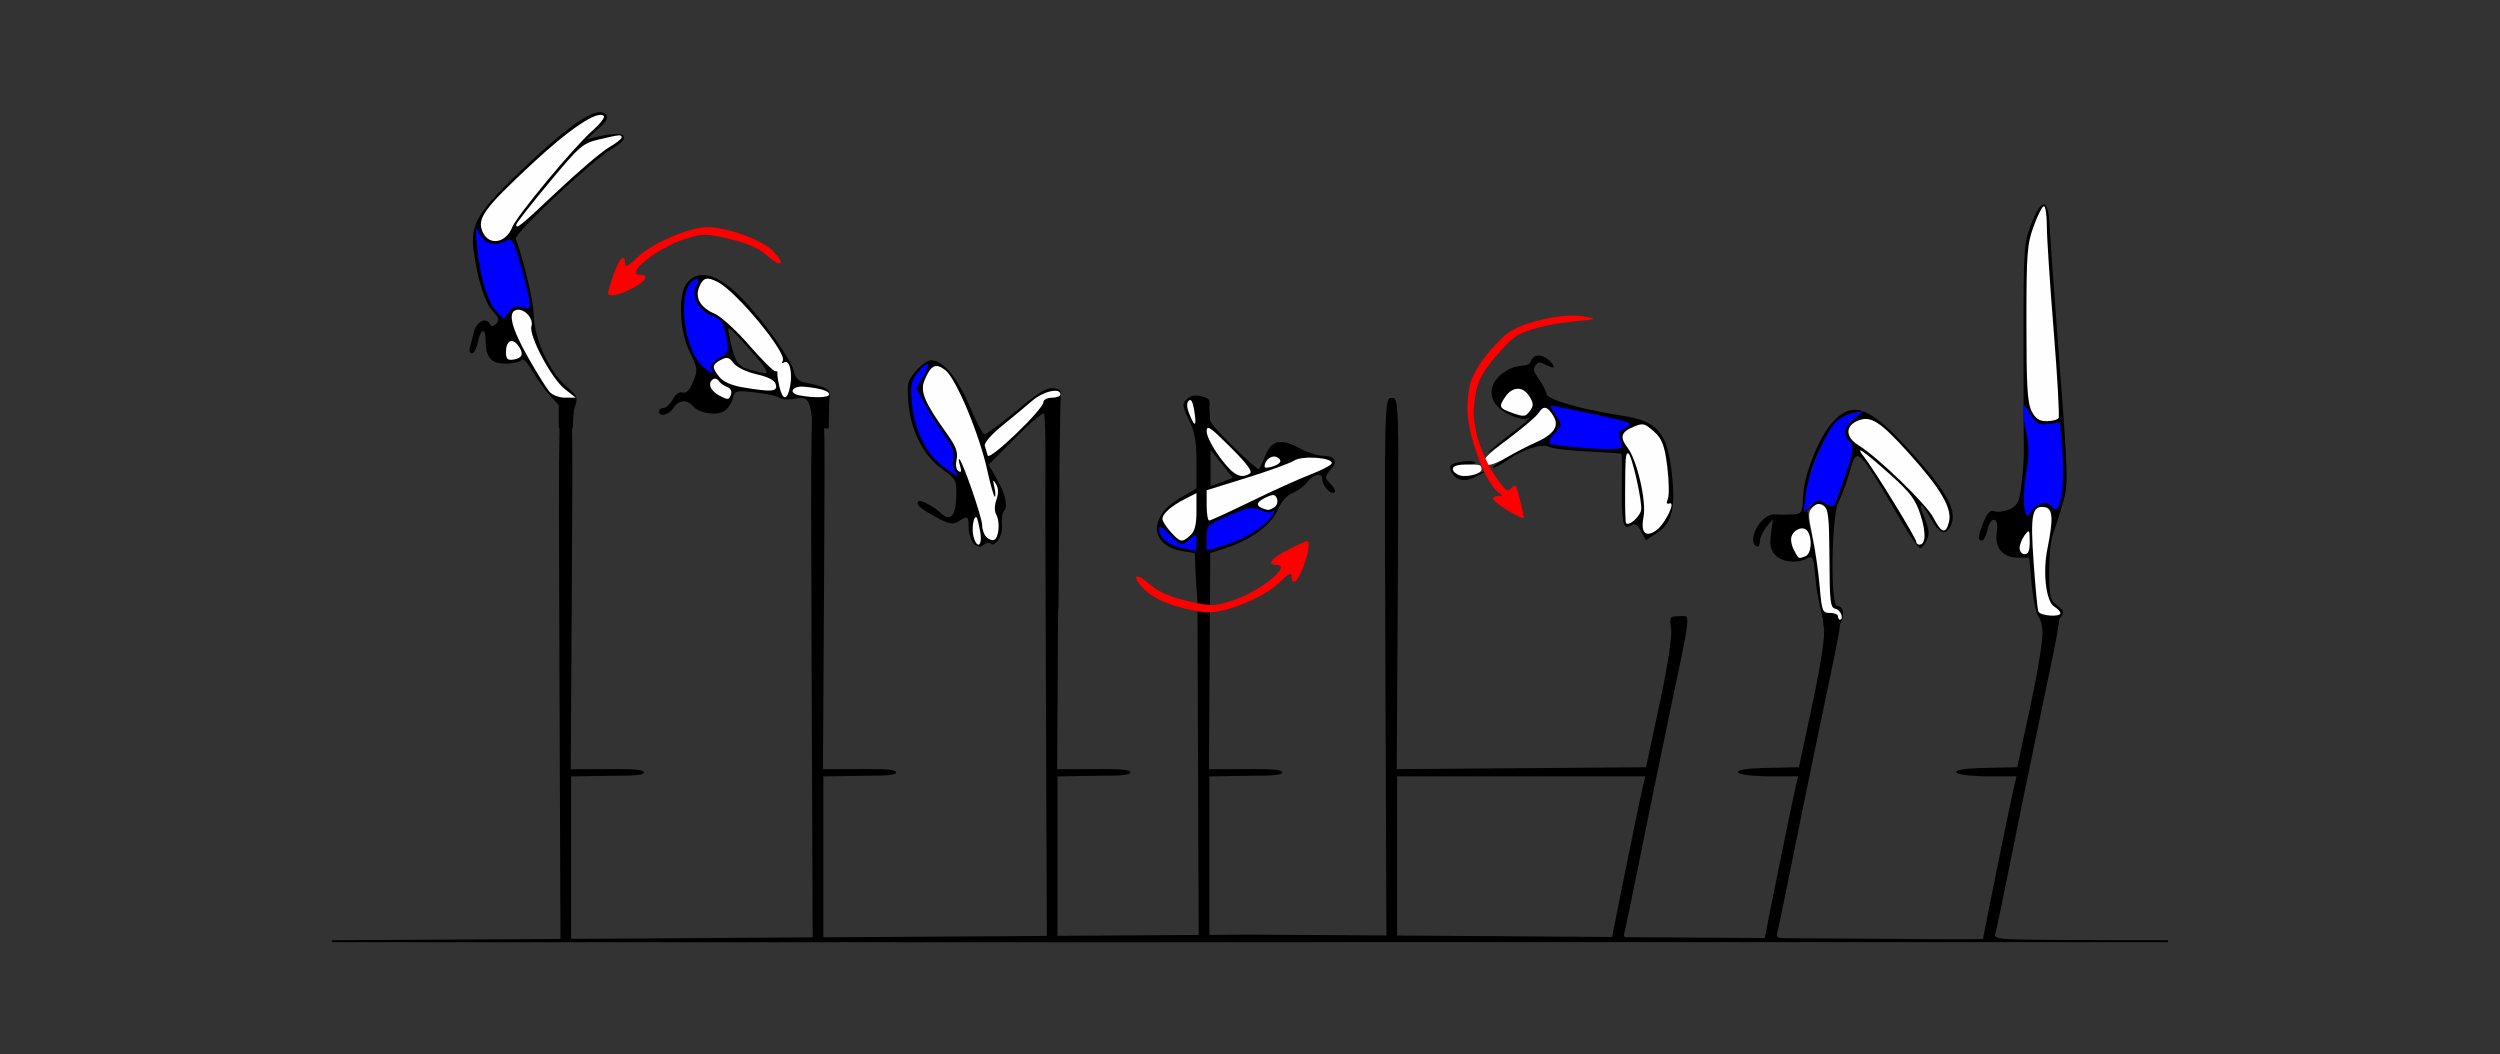 <?xml version="1.0" encoding="UTF-8" standalone="no"?>
<!-- Created with Inkscape (http://www.inkscape.org/) -->

<svg
   xmlns:dc="http://purl.org/dc/elements/1.1/"
   xmlns:cc="http://creativecommons.org/ns#"
   xmlns:rdf="http://www.w3.org/1999/02/22-rdf-syntax-ns#"
   xmlns:svg="http://www.w3.org/2000/svg"
   xmlns="http://www.w3.org/2000/svg"
   xmlns:sodipodi="http://sodipodi.sourceforge.net/DTD/sodipodi-0.dtd"
   xmlns:inkscape="http://www.inkscape.org/namespaces/inkscape"
   id="svg3396"
   version="1.1"
   inkscape:version="0.91 r13725"
   width="686.916"
   height="289.688"
   viewBox="0 0 686.916 289.688"
   sodipodi:docname="ub640101.svg">
  <rect x="0" y="0" width="686.916" height="289.688" fill="#333333" stroke="none"/>
  <defs
     id="defs3400" />
  <sodipodi:namedview
     pagecolor="#c1c1c1"
     bordercolor="#666666"
     borderopacity="1"
     objecttolerance="10"
     gridtolerance="10"
     guidetolerance="10"
     inkscape:pageopacity="0"
     inkscape:pageshadow="2"
     inkscape:window-width="1239"
     inkscape:window-height="923"
     id="namedview3398"
     showgrid="false"
     inkscape:zoom="0.5"
     inkscape:cx="307.37056"
     inkscape:cy="137.14693"
     inkscape:window-x="0"
     inkscape:window-y="0"
     inkscape:window-maximized="0"
     inkscape:current-layer="svg3396" />
  <g
     id="g5437"
     transform="translate(-1.2226562e-6,-1.5313423e-6)">
    <path
       sodipodi:nodetypes="ccccccscccccczccscc"
       inkscape:connector-curvature="0"
       id="path4056"
       d="m 330.791,109.331 c -1.985,2e-4 -1.997,0.571 -1.713,74.5 l 0.285,74.5 -30.035,0 -11.475,0 0,0.543 3.438,0 c 26.635,0 46.394,-0.017 69.102,-0.027 l 0,-0.514 -28.102,0 0,-22.5 0,-22.5 12.102,-0.188 c 4.671,0 7.906,-0.124 7.906,-0.906 0,-0.782 -2.686,-0.926 -7.906,-0.926 l -12.203,0.047 0.301,-51.014 c 0.297,-50.447 0.279,-51.012 -1.699,-51.012 z"
       style="fill:#000000" />
    <path
       inkscape:connector-curvature="0"
       id="path3811"
       d="m 255.917,98.974 c -0.974,0 -2.91,1.359 -4.305,3.021 -2.337,2.786 -2.493,3.479 -1.992,8.859 0.717,7.7 4.131,14.351 9.264,18.049 3.904,2.812 4.006,3.022 3.85,7.809 -0.17,5.192 -1.636,6.667 -4.236,4.262 -2.024,-1.872 -5.579,-3.747 -6.104,-3.221 -0.831,0.834 0.404,1.951 4.791,4.332 3.607,1.958 4.586,2.145 6.139,1.172 2.583,-1.618 2.807,-1.502 2.807,1.475 0,3.752 2.183,6.551 3.957,5.074 0.745,-0.621 1.621,-0.86 1.947,-0.533 1.338,1.343 3.548,-1.975 3.293,-4.943 -0.145,-1.688 0.04,-3.371 0.41,-3.742 1.288,-1.292 0.636,-4.607 -1.717,-8.736 l -2.367,-4.156 7.217,-7.281 c 3.969,-4.005 7.563,-7.069 7.986,-6.807 0.423,0.262 0.77,20.913 0.77,45.891 l 0,7.949 3.182,0 c 0.193,-31.71 0.462,-57.025 0.645,-58.16 0.313,-1.944 -0.035,-2.391 -2.043,-2.625 -1.848,-0.215 -4.279,1.276 -10.279,6.309 -4.323,3.625 -8.25,6.469 -8.727,6.32 -0.476,-0.149 -2.273,-3.62 -3.992,-7.715 -3.206,-7.635 -7.342,-12.602 -10.494,-12.602 z"
       style="fill:#000000" />
    <path
       inkscape:connector-curvature="0"
       id="path3933"
       d="m 267.449,147.257 c -0.534,-2.136 0.153,-5.933 0.916,-5.058 0.177,0.203 0.606,1.951 0.955,3.884 0.716,3.97 -0.915,4.994 -1.871,1.174 z"
       style="fill:#fefefe" />
    <path
       inkscape:connector-curvature="0"
       id="path3931"
       d="m 271.002,147.548 c -0.623,-0.625 -1.133,-2.078 -1.133,-3.229 0,-2.053 -5.204,-17.165 -6.245,-18.133 -0.291,-0.271 -0.222,0.509 0.154,1.734 0.487,1.586 0.37,2.032 -0.406,1.551 -0.646,-0.401 -0.861,-1.719 -0.528,-3.239 0.434,-1.983 -0.185,-3.608 -2.738,-7.176 -6.096,-8.523 -7.346,-11.501 -6.096,-14.528 1.754,-4.247 3.103,-4.896 5.783,-2.781 2.927,2.309 9.316,17.599 11.476,27.461 0.875,3.996 1.805,7.266 2.066,7.266 0.261,0 0.213,-1.16 -0.107,-2.578 -0.484,-2.144 -0.409,-2.294 0.44,-0.888 0.691,1.144 0.729,2.531 0.118,4.29 -0.573,1.649 -0.578,3.182 -0.014,4.193 1.092,1.957 0.656,6.441 -0.667,6.876 -0.533,0.175 -1.48,-0.193 -2.103,-0.818 z"
       style="fill:#fefefe" />
    <path
       inkscape:connector-curvature="0"
       id="path3919"
       d="m 271.382,125.164 c -0.237,-0.741 -0.595,-1.952 -0.796,-2.692 -0.21,-0.772 1.849,-3.136 4.832,-5.547 2.859,-2.311 6.579,-5.397 8.268,-6.858 2.974,-2.573 7.678,-3.626 7.678,-1.718 0,0.516 -1.051,0.938 -2.336,0.938 -1.285,0 -2.336,0.537 -2.336,1.194 0,2.006 -14.818,16.219 -15.309,14.684 z"
       style="fill:#fefefe" />
    <path
       inkscape:connector-curvature="0"
       id="path3953"
       d="m 259.25,128.288 c -4.666,-3.33 -8.009,-10.035 -8.682,-17.409 -0.459,-5.036 -0.258,-6.156 1.509,-8.39 2.927,-3.7 4.064,-3.18 1.728,0.791 l -1.981,3.369 2.009,3.897 c 1.105,2.143 3.508,5.983 5.339,8.533 2.456,3.419 3.183,5.227 2.767,6.887 -0.31,1.238 -0.073,2.843 0.526,3.567 1.599,1.933 0.803,1.625 -3.216,-1.244 z"
       style="fill:#0000fe" />
    <path
       inkscape:connector-curvature="0"
       id="path3823"
       d="m 164.663,30.819 c -3.241,0.188 -9.614,4.822 -19.549,14.18 -13.721,12.924 -15.898,16.34 -15.004,23.521 0.993,7.969 3.06,14.598 5.299,16.988 1.658,1.771 1.857,2.48 0.949,3.391 -0.908,0.91 -1.302,0.903 -1.885,-0.043 -1.115,-1.81 -3.613,-0.381 -4.285,2.451 -0.328,1.381 -0.815,3.248 -1.082,4.15 -0.267,0.902 -0.026,1.641 0.535,1.641 0.562,0 1.275,-1.274 1.586,-2.832 0.777,-3.895 2.191,-4.484 2.191,-0.912 0,4.847 1.456,6.557 5.586,6.557 2.008,0 3.934,-0.46 4.281,-1.023 0.365,-0.592 1.628,0.695 2.992,3.047 1.298,2.239 3.456,5.258 4.797,6.709 l 2.438,2.639 0.037,6.426 3.799,0 c 0.139,-3.165 0.305,-5.02 0.504,-5.592 1.013,-2.915 0.895,-3.224 -2.273,-5.998 -4.681,-4.097 -8.705,-12.853 -8.92,-19.406 -0.137,-4.187 -2.385,-13.812 -4.934,-21.119 -0.474,-1.359 20.904,-21.423 26.08,-24.477 6.103,-3.601 4.384,-5.4 -3.441,-3.602 l -3.166,0.729 3.166,-2.854 c 2.471,-2.226 2.921,-3.105 2.047,-3.994 -0.42,-0.427 -1,-0.62 -1.748,-0.576 z"
       style="fill:#000000" />
    <path
       inkscape:connector-curvature="0"
       id="path3901"
       d="m 150.975,107.645 c -0.784,-0.902 -3.396,-5.096 -5.803,-9.32 -4.694,-8.237 -5.773,-12.657 -3.221,-13.19 2.134,-0.446 4.731,2.423 4.074,4.499 -0.792,2.503 5.456,14.33 9.087,17.2 l 3.074,2.43 -2.893,0.01 c -1.599,0.006 -3.53,-0.723 -4.319,-1.63 z"
       style="fill:#fefefe" />
    <path
       inkscape:connector-curvature="0"
       id="path3881"
       d="m 139.027,96.75 c 0,-3.096 1.662,-4.029 3.302,-1.855 1.688,2.239 1.267,3.534 -1.272,3.909 -1.623,0.24 -2.03,-0.171 -2.03,-2.054 z"
       style="fill:#fefefe" />
    <path
       inkscape:connector-curvature="0"
       id="path3861"
       d="m 132.635,63.772 c -1.668,-3.672 0.247,-6.353 13.117,-18.368 10.711,-9.999 18.477,-15.213 20.153,-13.532 0.38,0.381 -1.075,2.24 -3.233,4.131 -4.962,4.349 -20.699,23.3 -21.913,26.388 -1.748,4.446 -6.374,5.232 -8.124,1.38 z"
       style="fill:#fefefe" />
    <path
       inkscape:connector-curvature="0"
       id="path3859"
       d="m 141.848,61.708 c 0.009,-0.387 4.056,-5.555 8.994,-11.484 8.502,-10.211 9.23,-10.841 13.768,-11.913 5.798,-1.37 6.195,-1.403 6.186,-0.508 -0.004,0.387 -1.581,1.607 -3.505,2.713 -1.924,1.105 -8.252,6.484 -14.062,11.953 -10.44,9.826 -11.414,10.617 -11.381,9.24 z"
       style="fill:#fefefe" />
    <path
       inkscape:connector-curvature="0"
       id="path3947"
       d="m 136.323,85.486 c -2.374,-2.535 -4.486,-9.727 -5.262,-17.918 -0.519,-5.48 -0.495,-5.559 0.943,-3.047 1.546,2.701 3.993,3.268 7.043,1.631 1.59,-0.854 1.963,-0.282 3.759,5.767 1.096,3.693 2.226,8.15 2.51,9.905 0.49,3.03 0.398,3.16 -1.845,2.595 -1.763,-0.444 -2.705,-0.103 -3.716,1.345 l -1.354,1.94 -2.076,-2.217 z"
       style="fill:#0000fe" />
    <path
       style="fill:#000000"
       d="m 561.503,56.208 c -0.873,0.048 -2.048,1.856 -3.424,5.418 -1.997,5.173 -2.099,6.702 -2.092,31.875 0.004,14.543 0.046,28.129 0.094,30.191 0.048,2.062 -0.245,6.307 -0.65,9.432 -0.643,4.96 -1.061,5.825 -3.295,6.816 -1.407,0.625 -3.25,0.87 -4.096,0.545 -1.136,-0.437 -1.901,0.283 -2.934,2.762 -1.608,3.862 -1.754,5.289 -0.537,5.289 0.473,0 1.138,-1.266 1.477,-2.812 0.912,-4.166 3.3,-3.719 2.619,0.49 -0.691,4.272 1.597,7.01 5.857,7.01 l 3.047,0 0.658,7.266 c 0.363,3.996 1.134,7.857 1.715,8.58 0.136,0.169 1.029,1.85 1.143,2.965 l 4.46,-0.254 c 0.135,-0.786 0.374,-1.885 0.547,-2.095 1.209,-1.461 1.121,-1.816 -0.822,-3.287 -1.955,-1.479 -2.185,-2.42 -2.229,-9.148 -0.026,-4.125 0.406,-8.721 0.961,-10.215 0.555,-1.494 1.734,-5.183 2.621,-8.195 1.786,-6.067 1.79,-5.935 -1.445,-48.428 -1.001,-13.148 -1.932,-26.227 -2.066,-29.062 -0.165,-3.477 -0.736,-5.189 -1.609,-5.141 z"
       id="path3829"
       inkscape:connector-curvature="0"
       sodipodi:nodetypes="csscscssssssccscccsssssscc" />
    <path
       id="path3895"
       d="m 560.059,167.989 c -0.228,-0.645 -0.805,-6.655 -1.282,-13.357 -0.942,-13.238 -0.445,-15.784 2.987,-15.294 2.305,0.329 2.488,3.042 0.778,11.541 -1.295,6.435 -0.354,14.381 1.867,15.773 0.952,0.597 1.731,1.405 1.731,1.797 0,1.21 -5.641,0.783 -6.081,-0.46 z"
       style="fill:#fefefe"
       inkscape:connector-curvature="0" />
    <path
       id="path3875"
       d="m 554.925,150.59 c 0,-0.933 0.617,-2.515 1.372,-3.516 1.286,-1.705 1.374,-1.599 1.402,1.696 0.021,2.513 -0.37,3.516 -1.372,3.516 -0.771,0 -1.402,-0.763 -1.402,-1.696 z"
       style="fill:#fefefe"
       inkscape:connector-curvature="0" />
    <path
       id="path3857"
       d="m 558.22,112.958 c -1.155,-2.241 -1.426,-6.805 -1.426,-24.044 0,-19.385 0.177,-21.767 1.994,-26.765 1.097,-3.018 2.359,-5.487 2.804,-5.487 0.445,0 0.809,2.445 0.809,5.434 0,2.989 0.845,15.89 1.878,28.668 1.033,12.779 1.639,23.622 1.347,24.097 -0.292,0.475 -1.758,0.863 -3.256,0.863 -2.072,0 -3.066,-0.663 -4.15,-2.766 z"
       style="fill:#fefefe"
       inkscape:connector-curvature="0" />
    <path
       id="path3945"
       d="m 556.228,139.571 c -0.368,-1.47 -0.164,-5.685 0.453,-9.366 0.795,-4.748 0.846,-7.894 0.173,-10.822 -0.522,-2.27 -0.957,-5.183 -0.968,-6.472 -0.018,-2.233 0.071,-2.196 1.892,0.8 1.668,2.745 2.312,3.097 5.069,2.774 l 3.158,-0.37 0.636,7.66 c 0.861,10.372 -0.697,18.859 -2.828,15.401 -1.004,-1.63 -4.043,-1.047 -5.512,1.057 -1.401,2.006 -1.405,2.005 -2.072,-0.662 z"
       style="fill:#0000fe"
       inkscape:connector-curvature="0" />
    <path
       style="fill:#000000"
       d="m 509.455,112.587 c -1.988,0.065 -3.777,1.162 -5.686,3.16 -3.778,3.955 -8.011,14.273 -8.303,20.234 -0.249,5.078 -0.333,5.223 -3.061,5.371 -1.542,0.084 -3.711,0.077 -4.82,-0.016 -3.558,-0.296 -7.748,7.075 -4.992,8.783 0.514,0.319 0.934,-0.242 0.934,-1.246 0,-1.005 0.812,-2.824 1.803,-4.041 l 1.803,-2.213 -0.527,4.006 c -0.402,3.061 -0.132,4.442 1.146,5.859 1.801,1.996 6.026,2.439 8.844,0.926 1.593,-0.855 1.774,-0.359 2.316,6.328 0.324,3.991 1.564,8.584 2.055,10.746 1.022,1.486 0.277,1.368 0.283,1.401 l 4.318,-0.354 c 1.374,-2.214 1.118,-5.006 -0.765,-5.006 -1.928,0 -1.606,-24.857 0.369,-28.594 0.818,-1.547 2.199,-5.299 3.07,-8.338 2.041,-7.12 1.933,-7.227 14.799,14.666 2.045,3.48 4.094,6.328 4.553,6.328 0.459,0 1.28,-0.983 1.826,-2.186 0.755,-1.662 0.637,-3.045 -0.498,-5.77 -2.076,-4.984 -1.187,-5.164 1.486,-0.303 2.559,4.653 4.554,5.148 5.85,1.453 1.34,-3.821 -1.561,-8.935 -11.01,-19.406 -5.919,-6.559 -9.979,-10.179 -13.301,-11.35 l -2.484,1.949 c -2.861,2.245 -3.24,4.252 -1.227,6.484 1.176,1.304 1.016,2.455 -1.279,9.246 -1.442,4.267 -2.846,7.984 -3.121,8.26 -0.275,0.276 -1.375,-0.047 -2.445,-0.717 -1.665,-1.043 -2.183,-0.97 -3.596,0.508 -1.59,1.664 -1.574,1.682 0.43,0.475 3.743,-2.255 4.36,-0.253 4.436,14.393 0.061,11.873 0.248,13.387 1.684,13.664 0.888,0.172 1.613,0.913 1.613,1.648 0,0.736 -0.21,1.338 -0.467,1.338 -0.257,0 -0.467,-0.422 -0.467,-0.938 0,-0.516 -0.99,-0.938 -2.201,-0.938 -2.07,0 -2.24,-0.435 -2.822,-7.266 -0.341,-3.996 -1.313,-10.219 -2.162,-13.828 -2.244,-9.541 -1.764,-15.372 1.926,-23.318 3.46,-7.451 5.351,-9.533 9.465,-10.422 l 2.629,-0.568 c -0.839,-0.286 -1.64,-0.437 -2.402,-0.412 z m 2.402,0.412 c 0.03,0.01 0.06,0.019 0.09,0.029 l 0.086,-0.066 -0.176,0.037 z"
       id="path3821"
       inkscape:connector-curvature="0"
       sodipodi:nodetypes="cssscsscccssscccscssssssssccsscsssscsssssssccccccccc" />
    <path
       id="path3911"
       d="m 505.024,169.339 c 0,-0.516 -0.991,-0.938 -2.202,-0.938 -2.07,0 -2.239,-0.435 -2.821,-7.266 -0.341,-3.996 -1.24,-10.206 -1.998,-13.8 -1.225,-5.807 -1.221,-6.693 0.035,-7.953 1.055,-1.059 1.811,-1.166 2.983,-0.425 1.345,0.851 1.579,2.922 1.639,14.507 0.062,12.026 0.247,13.548 1.684,13.826 1.392,0.269 2.436,2.987 1.147,2.987 -0.257,0 -0.467,-0.422 -0.467,-0.938 z"
       style="fill:#fefefe"
       inkscape:connector-curvature="0" />
    <path
       id="path3877"
       d="m 492.908,151.121 c -0.669,-1.254 -0.96,-2.951 -0.646,-3.771 0.806,-2.106 3.446,-2.911 4.431,-1.35 1.351,2.14 0.979,6.216 -0.624,6.833 -1.977,0.761 -1.787,0.864 -3.161,-1.711 z"
       style="fill:#fefefe"
       inkscape:connector-curvature="0" />
    <path
       id="path3871"
       d="m 526.519,148.877 c 0,-1.017 -11.353,-19.525 -14.167,-23.097 -2.983,-3.785 -0.641,-2.231 7.158,4.751 5.436,4.866 6.821,6.722 8.191,10.97 1.578,4.891 1.439,8.15 -0.347,8.15 -0.459,0 -0.835,-0.348 -0.835,-0.774 z"
       style="fill:#fefefe"
       inkscape:connector-curvature="0" />
    <path
       id="path3863"
       d="m 531.243,142.251 c -1.867,-3.671 -15.375,-16.73 -20.607,-19.922 -3.491,-2.13 -3.687,-5.129 -0.434,-6.616 3.719,-1.7 6.253,-0.114 14.53,9.094 8.611,9.58 11.705,14.929 10.778,18.634 -0.856,3.421 -2.098,3.074 -4.267,-1.191 z"
       style="fill:#fefefe"
       inkscape:connector-curvature="0" />
    <path
       id="path3943"
       d="m 496.205,135.553 c 0.718,-5.708 5.698,-17.396 8.441,-19.813 0.979,-0.862 3.041,-1.84 4.583,-2.173 l 2.804,-0.606 -2.57,2.017 c -2.861,2.245 -3.24,4.252 -1.227,6.484 1.176,1.304 1.017,2.455 -1.278,9.247 -1.442,4.267 -2.847,7.983 -3.122,8.259 -0.275,0.276 -1.358,-0.036 -2.408,-0.694 -1.62,-1.015 -2.206,-0.924 -3.888,0.602 l -1.98,1.797 0.644,-5.12 z"
       style="fill:#0000fe"
       inkscape:connector-curvature="0" />
    <path
       inkscape:connector-curvature="0"
       id="path3804"
       d="m 328.31,108.683 c -0.889,0.051 -1.612,0.382 -2.236,1.008 -1.306,1.31 -1.246,1.866 0.613,5.705 1.584,3.271 2.061,5.938 2.061,11.555 l 0,7.303 -3.555,2.004 c -4.389,2.474 -6.402,4.655 -7.178,7.775 -0.85,3.419 1.998,6.594 6.584,7.338 l 3.682,0.598 0.256,6.08 c 0.141,3.345 0.441,6.609 0.67,7.254 1.129,3.182 2.294,0.43 2.539,-6 l 0.273,-7.174 4.893,-1.598 c 6.892,-2.25 12.448,-6.364 14.197,-10.516 0.901,-2.138 2.481,-3.913 4.078,-4.582 1.434,-0.6 3.116,-1.801 3.738,-2.666 1.79,-2.49 4.4,-3.123 4.4,-1.066 0,1.866 2.494,4.46 3.406,3.545 0.306,-0.307 -0.125,-1.239 -0.957,-2.074 -1.877,-1.882 -1.878,-2.239 -0.019,-4.299 1.911,-2.118 0.962,-3.648 -2.264,-3.648 -1.391,0 -4.099,-0.844 -6.018,-1.875 -5.479,-2.946 -7.996,-2.52 -9.715,1.641 -0.799,1.934 -1.63,3.704 -1.848,3.934 -0.218,0.23 -3.503,-2.676 -7.299,-6.459 -6.303,-6.281 -6.859,-7.14 -6.412,-9.9 0.436,-2.692 0.206,-3.094 -2.096,-3.674 -0.669,-0.168 -1.261,-0.238 -1.795,-0.207 z m 3.24,13.566 3.602,4.535 3.602,4.533 -2.9,1.1 c -1.595,0.605 -3.216,1.133 -3.602,1.172 -0.386,0.039 -0.701,-2.495 -0.701,-5.633 l 0,-5.707 z"
       style="fill:#000000" />
    <path
       inkscape:connector-curvature="0"
       id="path3929"
       d="m 321.693,146.18 c -1.26,-1.364 -2.292,-2.986 -2.292,-3.605 0,-1.435 2.439,-3.578 6.308,-5.544 l 3.037,-1.543 0,5.035 c 0,3.687 -0.457,5.45 -1.709,6.587 -2.26,2.051 -2.655,1.983 -5.345,-0.929 z"
       style="fill:#fefefe" />
    <path
       inkscape:connector-curvature="0"
       id="path3927"
       d="m 331.551,138.869 0,-4.167 10.981,-3.413 c 6.04,-1.877 11.905,-4.005 13.034,-4.729 2.292,-1.469 10.859,-0.821 10.327,0.781 -0.168,0.505 -2.812,1.878 -5.875,3.051 -3.064,1.173 -10.407,4.494 -16.318,7.379 -5.911,2.885 -11.063,5.25 -11.449,5.254 -0.386,0.005 -0.701,-1.866 -0.701,-4.158 z"
       style="fill:#fefefe" />
    <path
       inkscape:connector-curvature="0"
       id="path3925"
       d="m 346.738,139.603 c -1.815,-0.735 -1.389,-1.79 1.2,-2.973 1.965,-0.898 2.465,-0.828 2.94,0.413 0.315,0.822 -0.015,1.868 -0.732,2.324 -1.434,0.911 -1.696,0.929 -3.407,0.236 z"
       style="fill:#fefefe" />
    <path
       inkscape:connector-curvature="0"
       id="path3923"
       d="m 335.319,125.841 c -2.073,-2.754 -3.769,-6.012 -3.769,-7.24 0,-1.946 0.84,-1.398 6.523,4.26 4.509,4.489 6.168,6.72 5.374,7.226 -2.508,1.598 -4.522,0.547 -8.129,-4.246 z"
       style="fill:#fefefe" />
    <path
       inkscape:connector-curvature="0"
       id="path3921"
       d="m 347.453,128.183 c 0.04,-1.705 1.831,-3.169 3.222,-2.634 0.855,0.329 1.325,0.973 1.043,1.43 -0.63,1.023 -4.285,2.055 -4.265,1.204 z"
       style="fill:#fefefe" />
    <path
       inkscape:connector-curvature="0"
       id="path3917"
       d="m 326.869,113.951 c -0.8,-1.937 -0.885,-3.206 -0.257,-3.836 0.628,-0.63 1.127,0.224 1.508,2.581 0.725,4.484 0.271,4.94 -1.251,1.255 z"
       style="fill:#fefefe" />
    <path
       inkscape:connector-curvature="0"
       id="path3957"
       d="m 324.618,150.55 c -3.646,-0.705 -6.151,-2.924 -6.151,-5.449 0,-0.779 1.119,-0.125 2.711,1.585 3.129,3.36 3.549,3.458 5.86,1.36 1.615,-1.466 1.709,-1.414 1.709,0.938 0,1.369 -0.105,2.441 -0.234,2.381 -0.129,-0.059 -1.882,-0.426 -3.896,-0.816 z"
       style="fill:#0000fe" />
    <path
       inkscape:connector-curvature="0"
       id="path3955"
       d="m 331.551,147.772 c 0,-3.442 0.132,-3.574 6.126,-6.129 5.161,-2.2 6.497,-2.442 8.481,-1.535 1.296,0.592 2.74,0.838 3.209,0.547 1.988,-1.232 -0.369,2.257 -2.675,3.961 -3.658,2.703 -6.295,4.003 -10.986,5.42 l -4.155,1.254 0,-3.518 z"
       style="fill:#0000fe" />
    <path
       inkscape:connector-curvature="0"
       id="path3965"
       d="m 322.638,166.411 c -3.454,-1.079 -6.69,-2.859 -8.343,-4.59 -3.647,-3.818 -2.307,-4.747 1.725,-1.196 2.246,1.978 5.311,3.332 10.113,4.468 6.426,1.52 7.234,1.526 11.996,0.099 7.603,-2.279 17.308,-9.968 12.582,-9.968 -2.771,0 -1.316,-1.887 3.24,-4.203 2.553,-1.298 4.866,-2.36 5.14,-2.36 0.952,0 0.49,3.241 -1.03,7.234 -1.556,4.087 -3.144,5.309 -3.144,2.419 0,-1.178 -0.919,-0.698 -3.505,1.832 -4.057,3.968 -14.415,8.246 -19.648,8.115 -1.916,-0.048 -6.022,-0.881 -9.126,-1.85 z"
       style="fill:#fe0000" />
    <path
       inkscape:connector-curvature="0"
       id="path3819"
       d="m 192.843,75.552 c -1.489,0.078 -2.796,0.731 -3.904,1.963 -2.707,3.008 -2.371,13.236 0.635,19.328 2.153,4.364 2.2,4.801 0.865,8.045 -0.979,2.38 -1.862,3.289 -2.883,2.967 -0.915,-0.289 -1.948,0.425 -2.729,1.889 -0.691,1.295 -1.816,2.355 -2.5,2.355 -0.684,0 -1.244,0.422 -1.244,0.938 3e-5,1.653 2.748,1.002 3.955,-0.938 1.368,-2.197 3.765,-2.435 5.342,-0.529 1.573,1.901 6.131,2.717 8.395,1.502 1.052,-0.565 2.186,-2.116 2.52,-3.449 0.593,-2.369 0.732,-2.41 6.318,-1.785 3.142,0.352 6.079,1 6.525,1.438 0.446,0.438 2.128,0.603 3.738,0.369 3.5,-0.509 4.851,-1.44 5.434,8.064 l 4.393,0 c 0.072,-4.72 0.14,-8.022 0.199,-8.381 0.391,-2.381 -0.555,-2.972 -6.746,-4.213 -1.742,-0.349 -2.607,-1.241 -2.99,-3.082 -0.624,-3.001 -8.329,-13.875 -14.012,-19.773 -4.137,-4.294 -7.727,-6.541 -10.662,-6.705 -0.22,-0.012 -0.436,-0.013 -0.648,-0.002 z m 7.498,14.678 c 0.45,0.09 1.618,1.328 4.109,4.057 2.59,2.836 5.134,5.895 5.656,6.797 1.053,1.82 0.938,1.835 -3.979,0.523 -3.559,-0.95 -4.311,-2.2 -5.818,-9.664 -0.234,-1.158 -0.318,-1.783 0.031,-1.713 z"
       style="fill:#000000" />
    <path
       inkscape:connector-curvature="0"
       id="path3909"
       d="m 197.672,108.708 c -2.555,-1.349 -3.363,-3.507 -1.7,-4.538 0.479,-0.297 1.152,-0.081 1.498,0.479 0.345,0.56 1.367,1.305 2.272,1.656 1.048,0.406 1.437,1.204 1.073,2.199 -0.512,1.4 -0.837,1.421 -3.142,0.204 z"
       style="fill:#fefefe" />
    <path
       inkscape:connector-curvature="0"
       id="path3899"
       d="m 214.157,106.239 c -0.396,-1.676 -0.639,-3.363 -0.542,-3.75 0.098,-0.387 -0.159,-0.598 -0.57,-0.469 -0.412,0.129 -3.641,-3.088 -7.176,-7.149 -3.535,-4.061 -7.809,-7.963 -9.498,-8.67 -3.968,-1.663 -5.552,-4.501 -4.189,-7.502 1.129,-2.485 2.101,-2.71 5.084,-1.175 5.181,2.665 19.096,19.557 17.818,21.631 -0.376,0.611 -0.224,0.785 0.367,0.419 1.44,-0.893 2.366,2.739 1.66,6.513 -0.755,4.036 -2.021,4.101 -2.954,0.153 z"
       style="fill:#fefefe" />
    <path
       inkscape:connector-curvature="0"
       id="path3897"
       d="m 219.581,108.617 c -3.08,-0.59 -1.923,-2.662 1.32,-2.362 4.533,0.419 6.911,1.146 6.911,2.111 0,0.915 -4.114,1.04 -8.231,0.251 z"
       style="fill:#fefefe" />
    <path
       inkscape:connector-curvature="0"
       id="path3891"
       d="m 203.981,106.408 c -2.979,-0.499 -5.266,-1.516 -6.308,-2.806 -2.124,-2.629 -2.062,-3.396 0.38,-4.707 1.694,-0.91 2.252,-0.77 3.505,0.876 0.868,1.14 3.508,2.421 6.325,3.068 3.328,0.764 4.976,1.65 5.286,2.841 0.51,1.957 -1.089,2.083 -9.187,0.728 z"
       style="fill:#fefefe" />
    <path
       inkscape:connector-curvature="0"
       id="path3951"
       d="m 193.503,101.062 c -5.967,-4.677 -7.698,-22.596 -2.355,-24.364 0.938,-0.31 0.959,0.108 0.101,1.997 -1.372,3.021 0.839,6.851 4.743,8.216 2.163,0.757 2.775,1.698 3.504,5.396 0.858,4.353 0.806,4.523 -1.851,6.053 -1.751,1.008 -2.542,2.076 -2.2,2.969 0.662,1.732 0.596,1.723 -1.941,-0.267 z"
       style="fill:#0000fe" />
    <path
       inkscape:connector-curvature="0"
       id="path3963"
       d="m 167.06,80.458 c -0.003,-0.387 0.711,-2.707 1.587,-5.156 1.595,-4.464 3.091,-5.847 3.091,-2.857 0,1.178 0.919,0.698 3.505,-1.832 3.812,-3.729 14.218,-8.202 19.079,-8.202 5.4,0 15.188,3.545 18.044,6.535 3.641,3.813 2.296,4.736 -1.732,1.188 -2.246,-1.978 -5.311,-3.332 -10.113,-4.468 -6.426,-1.52 -7.234,-1.526 -11.996,-0.099 -7.603,2.279 -17.308,9.968 -12.582,9.968 2.565,0 1.448,1.813 -2.299,3.731 -3.789,1.939 -6.576,2.443 -6.584,1.191 z"
       style="fill:#fe0000" />
    <path
       inkscape:connector-curvature="0"
       id="path4949"
       d="m 459.394,140.302 c -0.569,2.794 -1.822,4.604 -3.868,5.962 l -3.288,2.183 -1.347,-2.494 c -1.009,-1.866 -1.686,-2.266 -2.686,-1.594 -2.175,1.464 -2.71,-0.683 -2.579,-10.363 0.067,-4.983 0.029,-9.17 -0.086,-9.305 -0.115,-0.135 -4.298,-0.427 -9.298,-0.649 -5,-0.223 -9.823,-0.802 -10.718,-1.287 -1.857,-1.007 -7.433,0.846 -11.634,3.867 -1.57,1.129 -3.221,1.982 -3.668,1.894 -0.991,-0.194 6.461,-4.629 11.45,-6.815 5.233,-2.293 6.843,-4.576 5.176,-7.341 -1.737,-2.881 -2.738,-3.001 -4.405,-0.523 -0.75,1.114 -4.643,4.365 -8.654,7.224 -5.923,4.222 -6.372,4.421 -2.387,1.062 2.699,-2.275 4.83,-3.696 6.031,-4.698 1.762,-1.47 3.97,-3.458 2.1,-2.42 -0.672,0.373 -2.903,-0.137 -4.957,-1.132 -5.028,-2.436 -6.227,-6.803 -2.839,-10.339 1.302,-1.359 3.644,-2.651 5.204,-2.871 3.614,-0.51 3.039,-0.349 3.905,-1.847 1.609,-2.787 5.742,0.28 6.053,1.941 0.112,0.599 -1.19,-0.072 -2.939,-0.873 -0.712,-0.381 -1.428,-0.462 -1.986,0.442 -0.812,1.318 -0.854,1.324 0.765,3.676 1.112,1.615 2.107,3.537 2.211,4.27 0.204,1.445 8.996,4.165 20.863,5.963 9.236,1.399 12.061,4.408 13.343,14.204 0.693,5.292 0.807,9.068 0.239,11.862 z m -50.656,-11.085 -2.704,1.525 c -3.07,1.731 -5.575,1.533 -6.976,-0.548 -0.527,-0.782 -0.73,-1.829 -0.449,-2.325 0.561,-0.992 6.252,-1.633 6.833,-0.77 0.2,0.297 -1.089,0.548 -2.861,0.555 -1.772,0.008 -3.299,0.413 -3.394,0.903 -0.357,1.827 2.967,2.752 6.202,1.724 z"
       style="fill:#000000"
       sodipodi:nodetypes="ccccsssssscsssssscsssscccsssscccsscsscc" />
    <path
       id="path5012"
       d="m 400.431,130.337 c 1.79,1.121 6.844,-0.022 6.652,-1.504 -0.155,-1.201 -0.141,-1.197 -4.659,-1.177 -3.325,0.015 -4.254,1.265 -1.992,2.681 z"
       style="fill:#fefefe"
       inkscape:connector-curvature="0" />
    <path
       id="path5006"
       d="m 408.493,127.645 c 0.455,0.421 2.791,-0.386 5.191,-1.794 2.4,-1.408 5.994,-3.275 7.987,-4.148 5.233,-2.293 6.844,-4.577 5.177,-7.341 -1.657,-2.748 -2.772,-3.013 -4.028,-0.957 -0.535,0.876 -4.103,3.955 -7.928,6.842 -7.204,5.437 -7.788,6.113 -6.398,7.399 z"
       style="fill:#fefefe"
       inkscape:connector-curvature="0" />
    <path
       id="path5000"
       d="m 415.716,113.526 c 3.001,1.051 3.446,0.995 4.64,-0.592 1.072,-1.425 1.038,-2.197 -0.179,-4.105 -1.76,-2.76 -4.628,-2.667 -6.579,0.214 -1.88,2.776 -1.707,3.144 2.117,4.484 z"
       style="fill:#fefefe"
       inkscape:connector-curvature="0"
       sodipodi:nodetypes="cssscc" />
    <path
       id="path4970"
       d="m 447.263,123.118 c 2.554,3.355 5.152,14.603 4.337,18.777 -0.859,4.399 0.437,5.889 3.392,3.9 2.424,-1.631 5.661,-8.206 3.671,-7.456 -0.706,0.266 -0.869,-0.207 -0.41,-1.195 0.417,-0.9 0.354,-4.902 -0.14,-8.893 -0.722,-5.831 -1.445,-7.735 -3.677,-9.695 -2.616,-2.296 -2.943,-2.371 -5.608,-1.285 -3.45,1.406 -3.84,2.86 -1.566,5.848 z"
       style="fill:#fefefe"
       inkscape:connector-curvature="0" />
    <path
       id="path4968"
       d="m 446.528,135.105 c -0.025,4.478 0.079,8.347 0.23,8.596 0.641,1.056 3.786,-1.615 4.16,-3.533 0.42,-2.152 -2.582,-15.409 -3.531,-15.595 -0.713,-0.139 -0.806,1.004 -0.859,10.531 z"
       style="fill:#fefefe"
       inkscape:connector-curvature="0" />
    <path
       style="fill:#fe0000"
       d="m 432.636,86.72 c -5.903,-0.1 -14.734,2.121 -18.414,4.848 -1.54,1.141 -4.423,4.183 -6.404,6.76 -2.206,2.869 -3.828,6.186 -4.186,8.553 -0.221,1.601 -0.367,3.241 -0.441,4.492 -0.411,7.039 4.859,21.573 8.744,24.115 0.877,0.574 0.939,0.888 0.15,0.768 -0.733,-0.112 -1.544,0.152 -1.801,0.586 -0.257,0.434 1.468,1.934 3.834,3.336 2.366,1.402 4.399,2.386 4.518,2.186 0.258,-0.436 -1.811,-8.717 -2.242,-8.973 -0.165,-0.098 -0.762,0.311 -1.324,0.912 -0.857,0.915 -1.477,0.448 -3.826,-2.891 -4.122,-5.858 -6.738,-13.969 -6.281,-19.477 0.223,-1.905 0.394,-3.533 0.768,-5.068 0.7,-2.91 2.429,-5.78 5.705,-9.471 4.384,-4.938 5.041,-5.407 9.758,-6.977 9.643,-2.925 22.176,-2.166 13.77,-3.51 -0.7,-0.114 -1.483,-0.175 -2.326,-0.189 z"
       id="path5038"
       inkscape:connector-curvature="0"
       sodipodi:nodetypes="scscccccscccsccsccs" />
    <path
       id="path5024"
       d="m 427.606,114.302 c 1.616,2.401 1.595,2.642 -0.394,4.681 -1.154,1.183 -1.749,2.473 -1.323,2.867 0.75,0.694 14.735,1.828 18.357,1.489 1.502,-0.141 1.657,-0.519 0.973,-2.371 -0.689,-1.864 -0.452,-2.399 1.538,-3.472 2.244,-1.21 1.819,-1.383 -9.2,-3.759 -6.354,-1.37 -11.575,-2.373 -11.604,-2.229 -0.028,0.144 0.715,1.401 1.652,2.793 z"
       style="fill:#0000fe"
       inkscape:connector-curvature="0" />
    <path
       inkscape:connector-curvature="0"
       id="path3476"
       d="m 382.376,109.305 c -1.985,2e-4 -1.997,0.571 -1.713,74.5 l 0.285,74.5 -30.035,0 -11.475,0 0,0.543 3.438,0 c 49.934,0 92.361,-0.022 129.549,-0.051 l 0,-0.498 c -0.733,9e-4 -1.367,0.01 -2.117,0.01 -22.928,0 -24.532,-0.117 -24.049,-1.75 0.285,-0.963 2.092,-9.625 4.016,-19.25 1.923,-9.625 5.571,-27.4 8.105,-39.5 6.563,-31.33 6.265,-28.5 2.996,-28.5 -2.577,0 -2.725,0.224 -2.215,3.369 0.333,2.054 -0.905,10.157 -3.17,20.75 l -3.717,17.381 -34.25,0.264 -34.25,0.262 0.301,-51.014 c 0.297,-50.447 0.279,-51.012 -1.699,-51.012 l 0,0 z m 1.5,104.002 34.107,0 34.109,0 -0.693,2.75 c -0.674,2.677 -8.523,41.29 -8.523,41.93 0,0.176 -13.275,0.32 -29.5,0.32 l -29.5,0 0,-22.5 0,-22.5 z"
       style="fill:#000000" />
    <path
       style="fill:#000000"
       d="m 155.428,109.331 c -1.985,2e-4 -1.997,0.571 -1.713,74.5 l 0.285,74.5 -30.035,0 -11.475,0 0,0.543 3.438,0 c 26.635,0 46.394,-0.017 69.102,-0.027 l 0,-0.514 -28.102,0 0,-22.5 0,-22.5 12.102,-0.188 c 4.671,0 7.906,-0.124 7.906,-0.906 0,-0.782 -2.686,-0.926 -7.906,-0.926 l -12.203,0.047 0.301,-51.014 c 0.297,-50.447 0.279,-51.012 -1.699,-51.012 z"
       id="path4031"
       inkscape:connector-curvature="0"
       sodipodi:nodetypes="ccccccscccccczccscc" />
    <path
       sodipodi:nodetypes="ccccccscccccczccscc"
       inkscape:connector-curvature="0"
       id="path4052"
       d="m 224.725,109.331 c -1.985,2e-4 -1.997,0.571 -1.713,74.5 l 0.285,74.5 -30.035,0 -11.475,0 0,0.543 3.438,0 c 26.635,0 46.394,-0.017 69.102,-0.027 l 0,-0.514 -28.102,0 0,-22.5 0,-22.5 12.102,-0.188 c 4.671,0 7.906,-0.124 7.906,-0.906 0,-0.782 -2.686,-0.926 -7.906,-0.926 l -12.203,0.047 0.301,-51.014 c 0.297,-50.447 0.279,-51.012 -1.699,-51.012 z"
       style="fill:#000000" />
    <path
       style="fill:#000000"
       d="m 289.071,109.331 c -1.985,2e-4 -1.997,0.571 -1.713,74.5 l 0.285,74.5 -30.035,0 -11.475,0 0,0.543 3.438,0 c 26.635,0 46.394,-0.017 69.102,-0.027 l 0,-0.514 -28.102,0 0,-22.5 0,-22.5 12.102,-0.188 c 4.671,0 7.906,-0.124 7.906,-0.906 0,-0.782 -2.686,-0.926 -7.906,-0.926 l -12.203,0.047 0.301,-51.014 c 0.297,-50.447 0.279,-51.012 -1.699,-51.012 z"
       id="path4054"
       inkscape:connector-curvature="0"
       sodipodi:nodetypes="ccccccscccccczccscc" />
    <path
       sodipodi:nodetypes="cssccczcccsccccscssssc"
       inkscape:connector-curvature="0"
       id="path5123"
       d="m 504.454,169.249 c -0.308,0.016 -0.669,0.061 -1.078,0.061 -2.577,0 -2.725,0.224 -2.215,3.369 0.333,2.054 -0.905,10.157 -3.17,20.75 l -3.717,17.381 -9.145,0.193 c 0,0 -7.601,0.098 -7.601,1.122 0,1.023 7.601,1.183 7.601,1.183 l 8.963,0 -0.693,2.75 c -0.674,2.677 -8.523,41.29 -8.523,41.93 0,0.121 -6.526,0.223 -15.746,0.277 l 0,0.551 c 14.38,-0.008 32.293,-0.007 45.295,-0.018 l 0,-0.498 c -0.733,9e-4 -1.367,0.01 -2.117,0.01 -22.928,0 -24.532,-0.117 -24.049,-1.75 0.285,-0.963 2.092,-9.625 4.016,-19.25 1.923,-9.625 5.571,-27.4 8.105,-39.5 3.395,-16.205 4.953,-23.271 5.215,-26.317 0.098,-1.145 -1.141,-2.29 -1.141,-2.244 z"
       style="fill:#000000" />
    <path
       style="fill:#000000"
       d="m 564.454,169.249 c -0.308,0.016 -0.669,0.061 -1.078,0.061 -2.577,0 -2.725,0.224 -2.215,3.369 0.333,2.054 -0.905,10.157 -3.17,20.75 l -3.717,17.381 -9.145,0.193 c 0,0 -7.601,0.098 -7.601,1.122 0,1.023 7.601,1.183 7.601,1.183 l 8.963,0 -0.693,2.75 c -0.674,2.677 -8.523,41.29 -8.523,41.93 0,0.121 -6.526,0.223 -15.746,0.277 l 0,0.551 c 14.38,-0.008 32.293,-0.007 45.295,-0.018 l 0,-0.498 c -0.733,9e-4 -1.367,0.01 -2.117,0.01 -22.928,0 -24.532,-0.117 -24.049,-1.75 0.285,-0.963 2.092,-9.625 4.016,-19.25 1.923,-9.625 5.571,-27.4 8.105,-39.5 3.395,-16.205 4.953,-23.271 5.215,-26.317 0.098,-1.145 -1.141,-2.29 -1.141,-2.244 z"
       id="path5134"
       inkscape:connector-curvature="0"
       sodipodi:nodetypes="cssccczcccsccccscssssc" />
    <path
       style="fill:#000000"
       d="m 91.209,258.346 0,0.524 c 25.429,-0.008 481.506,0.011 504.498,0 l 0,-0.524 c -14.311,0.205 -238.954,-1.558 -252.249,-1.539 -12.739,0.06 -241.706,1.539 -252.249,1.539 z"
       id="path5136"
       inkscape:connector-curvature="0"
       sodipodi:nodetypes="cccccc" />
  </g>
</svg>
